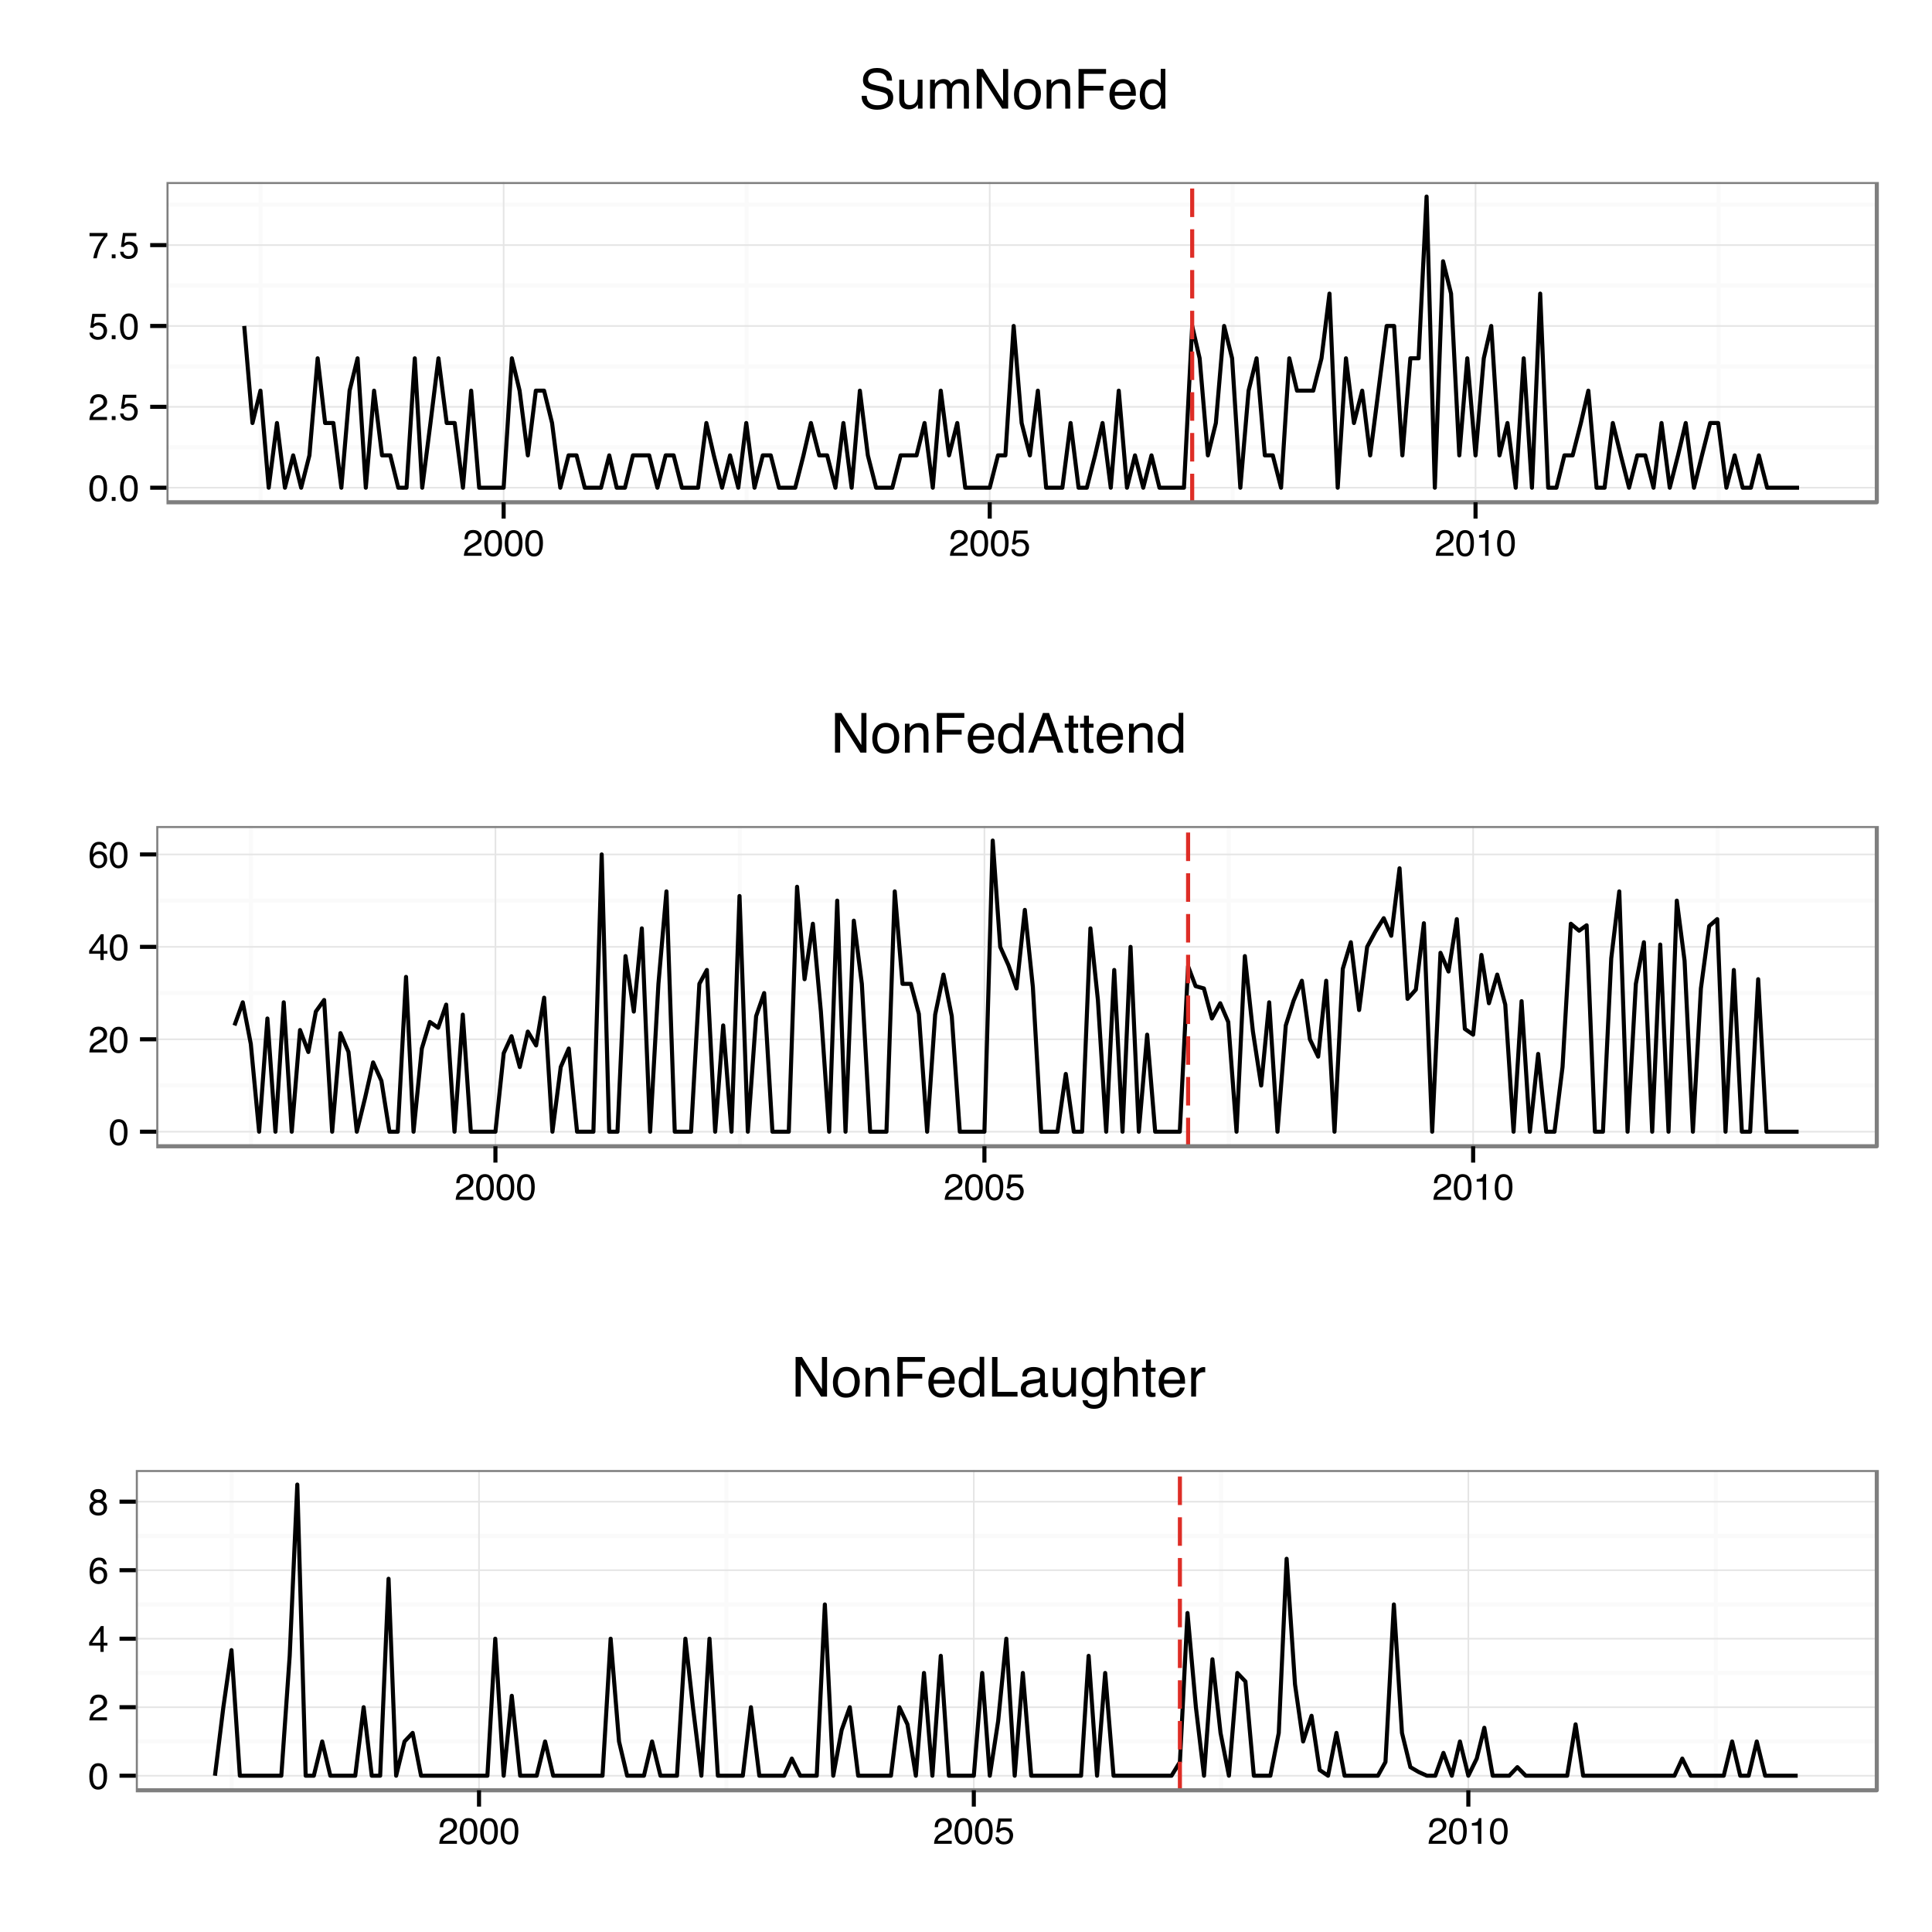 <?xml version="1.0" encoding="UTF-8"?>
<svg xmlns="http://www.w3.org/2000/svg" xmlns:xlink="http://www.w3.org/1999/xlink" width="504pt" height="504pt" viewBox="0 0 504 504" version="1.1">
<defs>
<g>
<symbol overflow="visible" id="glyph0-0">
<path style="stroke:none;" d="M 0.312 0 L 0.312 -6.875 L 5.766 -6.875 L 5.766 0 Z M 4.906 -0.859 L 4.906 -6.016 L 1.172 -6.016 L 1.172 -0.859 Z "/>
</symbol>
<symbol overflow="visible" id="glyph0-1">
<path style="stroke:none;" d="M 2.594 -6.703 C 3.457 -6.703 4.086 -6.348 4.484 -5.641 C 4.773 -5.086 4.922 -4.328 4.922 -3.359 C 4.922 -2.453 4.785 -1.695 4.516 -1.094 C 4.129 -0.238 3.488 0.188 2.594 0.188 C 1.781 0.188 1.18 -0.16 0.797 -0.859 C 0.461 -1.453 0.297 -2.238 0.297 -3.219 C 0.297 -3.977 0.395 -4.633 0.594 -5.188 C 0.957 -6.195 1.625 -6.703 2.594 -6.703 Z M 2.578 -0.578 C 3.016 -0.578 3.363 -0.77 3.625 -1.156 C 3.883 -1.551 4.016 -2.273 4.016 -3.328 C 4.016 -4.086 3.922 -4.711 3.734 -5.203 C 3.547 -5.703 3.18 -5.953 2.641 -5.953 C 2.148 -5.953 1.789 -5.719 1.562 -5.25 C 1.332 -4.781 1.219 -4.094 1.219 -3.188 C 1.219 -2.5 1.289 -1.945 1.438 -1.531 C 1.656 -0.895 2.035 -0.578 2.578 -0.578 Z "/>
</symbol>
<symbol overflow="visible" id="glyph0-2">
<path style="stroke:none;" d="M 0.812 -1.016 L 1.797 -1.016 L 1.797 0 L 0.812 0 Z "/>
</symbol>
<symbol overflow="visible" id="glyph0-3">
<path style="stroke:none;" d="M 0.297 0 C 0.328 -0.57 0.445 -1.07 0.656 -1.5 C 0.863 -1.938 1.27 -2.328 1.875 -2.672 L 2.766 -3.188 C 3.172 -3.426 3.457 -3.629 3.625 -3.797 C 3.875 -4.055 4 -4.352 4 -4.688 C 4 -5.07 3.879 -5.379 3.641 -5.609 C 3.41 -5.836 3.102 -5.953 2.719 -5.953 C 2.133 -5.953 1.734 -5.734 1.516 -5.297 C 1.398 -5.066 1.336 -4.742 1.328 -4.328 L 0.469 -4.328 C 0.477 -4.91 0.582 -5.383 0.781 -5.75 C 1.145 -6.406 1.789 -6.734 2.719 -6.734 C 3.488 -6.734 4.051 -6.523 4.406 -6.109 C 4.758 -5.691 4.938 -5.227 4.938 -4.719 C 4.938 -4.188 4.75 -3.727 4.375 -3.344 C 4.156 -3.125 3.758 -2.852 3.188 -2.531 L 2.547 -2.188 C 2.242 -2.02 2.004 -1.859 1.828 -1.703 C 1.516 -1.43 1.316 -1.129 1.234 -0.797 L 4.906 -0.797 L 4.906 0 Z "/>
</symbol>
<symbol overflow="visible" id="glyph0-4">
<path style="stroke:none;" d="M 1.188 -1.703 C 1.238 -1.223 1.461 -0.895 1.859 -0.719 C 2.055 -0.625 2.285 -0.578 2.547 -0.578 C 3.047 -0.578 3.414 -0.734 3.656 -1.047 C 3.895 -1.367 4.016 -1.723 4.016 -2.109 C 4.016 -2.578 3.867 -2.938 3.578 -3.188 C 3.297 -3.445 2.957 -3.578 2.562 -3.578 C 2.27 -3.578 2.02 -3.52 1.812 -3.406 C 1.602 -3.289 1.426 -3.133 1.281 -2.938 L 0.547 -2.984 L 1.062 -6.594 L 4.547 -6.594 L 4.547 -5.781 L 1.703 -5.781 L 1.406 -3.922 C 1.562 -4.035 1.711 -4.125 1.859 -4.188 C 2.109 -4.289 2.395 -4.344 2.719 -4.344 C 3.332 -4.344 3.852 -4.141 4.281 -3.734 C 4.707 -3.336 4.922 -2.836 4.922 -2.234 C 4.922 -1.598 4.723 -1.035 4.328 -0.547 C 3.941 -0.066 3.32 0.172 2.469 0.172 C 1.914 0.172 1.43 0.02 1.016 -0.281 C 0.598 -0.594 0.363 -1.066 0.312 -1.703 Z "/>
</symbol>
<symbol overflow="visible" id="glyph0-5">
<path style="stroke:none;" d="M 5.016 -6.594 L 5.016 -5.859 C 4.797 -5.648 4.508 -5.285 4.156 -4.766 C 3.801 -4.242 3.484 -3.688 3.203 -3.094 C 2.93 -2.508 2.727 -1.977 2.594 -1.5 C 2.5 -1.188 2.379 -0.688 2.234 0 L 1.312 0 C 1.52 -1.281 1.988 -2.555 2.719 -3.828 C 3.145 -4.566 3.594 -5.207 4.062 -5.75 L 0.344 -5.75 L 0.344 -6.594 Z "/>
</symbol>
<symbol overflow="visible" id="glyph0-6">
<path style="stroke:none;" d="M 0.922 -4.75 L 0.922 -5.391 C 1.523 -5.453 1.945 -5.551 2.188 -5.688 C 2.426 -5.832 2.609 -6.164 2.734 -6.688 L 3.391 -6.688 L 3.391 0 L 2.5 0 L 2.5 -4.75 Z "/>
</symbol>
<symbol overflow="visible" id="glyph0-7">
<path style="stroke:none;" d="M 3.172 -2.375 L 3.172 -5.422 L 1.016 -2.375 Z M 3.188 0 L 3.188 -1.641 L 0.25 -1.641 L 0.25 -2.469 L 3.312 -6.734 L 4.031 -6.734 L 4.031 -2.375 L 5.016 -2.375 L 5.016 -1.641 L 4.031 -1.641 L 4.031 0 Z "/>
</symbol>
<symbol overflow="visible" id="glyph0-8">
<path style="stroke:none;" d="M 2.812 -6.734 C 3.562 -6.734 4.082 -6.535 4.375 -6.141 C 4.664 -5.754 4.812 -5.359 4.812 -4.953 L 3.984 -4.953 C 3.93 -5.211 3.852 -5.422 3.75 -5.578 C 3.539 -5.859 3.227 -6 2.812 -6 C 2.344 -6 1.969 -5.781 1.688 -5.344 C 1.414 -4.906 1.266 -4.281 1.234 -3.469 C 1.422 -3.75 1.664 -3.961 1.969 -4.109 C 2.227 -4.234 2.523 -4.297 2.859 -4.297 C 3.422 -4.297 3.91 -4.113 4.328 -3.75 C 4.742 -3.395 4.953 -2.863 4.953 -2.156 C 4.953 -1.539 4.754 -1 4.359 -0.531 C 3.961 -0.062 3.398 0.172 2.672 0.172 C 2.047 0.172 1.504 -0.062 1.047 -0.531 C 0.586 -1.008 0.359 -1.816 0.359 -2.953 C 0.359 -3.785 0.461 -4.488 0.672 -5.062 C 1.055 -6.176 1.77 -6.734 2.812 -6.734 Z M 2.75 -0.578 C 3.188 -0.578 3.516 -0.723 3.734 -1.016 C 3.961 -1.316 4.078 -1.672 4.078 -2.078 C 4.078 -2.422 3.977 -2.75 3.781 -3.062 C 3.582 -3.375 3.223 -3.531 2.703 -3.531 C 2.336 -3.531 2.02 -3.41 1.75 -3.172 C 1.477 -2.93 1.344 -2.566 1.344 -2.078 C 1.344 -1.648 1.461 -1.289 1.703 -1 C 1.953 -0.719 2.301 -0.578 2.75 -0.578 Z "/>
</symbol>
<symbol overflow="visible" id="glyph0-9">
<path style="stroke:none;" d="M 2.609 -3.891 C 2.984 -3.891 3.273 -3.992 3.484 -4.203 C 3.691 -4.41 3.797 -4.66 3.797 -4.953 C 3.797 -5.203 3.691 -5.43 3.484 -5.641 C 3.285 -5.848 2.984 -5.953 2.578 -5.953 C 2.172 -5.953 1.875 -5.848 1.688 -5.641 C 1.508 -5.43 1.422 -5.188 1.422 -4.906 C 1.422 -4.594 1.535 -4.344 1.766 -4.156 C 2.004 -3.977 2.285 -3.891 2.609 -3.891 Z M 2.656 -0.578 C 3.051 -0.578 3.375 -0.68 3.625 -0.891 C 3.883 -1.098 4.016 -1.414 4.016 -1.844 C 4.016 -2.27 3.879 -2.594 3.609 -2.812 C 3.348 -3.039 3.008 -3.156 2.594 -3.156 C 2.195 -3.156 1.867 -3.039 1.609 -2.812 C 1.359 -2.582 1.234 -2.266 1.234 -1.859 C 1.234 -1.516 1.348 -1.211 1.578 -0.953 C 1.816 -0.703 2.176 -0.578 2.656 -0.578 Z M 1.469 -3.578 C 1.227 -3.672 1.039 -3.785 0.906 -3.922 C 0.664 -4.172 0.547 -4.5 0.547 -4.906 C 0.547 -5.406 0.723 -5.832 1.078 -6.188 C 1.441 -6.551 1.957 -6.734 2.625 -6.734 C 3.27 -6.734 3.773 -6.562 4.141 -6.219 C 4.504 -5.875 4.688 -5.477 4.688 -5.031 C 4.688 -4.613 4.582 -4.273 4.375 -4.016 C 4.25 -3.867 4.062 -3.723 3.812 -3.578 C 4.094 -3.453 4.312 -3.305 4.469 -3.141 C 4.77 -2.828 4.922 -2.422 4.922 -1.922 C 4.922 -1.336 4.723 -0.836 4.328 -0.422 C 3.93 -0.016 3.367 0.188 2.641 0.188 C 1.984 0.188 1.43 0.008 0.984 -0.344 C 0.535 -0.695 0.312 -1.211 0.312 -1.891 C 0.312 -2.285 0.406 -2.625 0.594 -2.906 C 0.789 -3.195 1.082 -3.422 1.469 -3.578 Z "/>
</symbol>
<symbol overflow="visible" id="glyph1-0">
<path style="stroke:none;" d="M 0.469 0 L 0.469 -10.328 L 8.672 -10.328 L 8.672 0 Z M 7.375 -1.297 L 7.375 -9.047 L 1.766 -9.047 L 1.766 -1.297 Z "/>
</symbol>
<symbol overflow="visible" id="glyph1-1">
<path style="stroke:none;" d="M 2.016 -3.328 C 2.047 -2.742 2.18 -2.27 2.422 -1.906 C 2.891 -1.219 3.707 -0.875 4.875 -0.875 C 5.406 -0.875 5.883 -0.953 6.312 -1.109 C 7.145 -1.398 7.562 -1.922 7.562 -2.672 C 7.562 -3.234 7.391 -3.633 7.047 -3.875 C 6.68 -4.102 6.117 -4.305 5.359 -4.484 L 3.969 -4.797 C 3.051 -5.004 2.406 -5.234 2.031 -5.484 C 1.375 -5.91 1.047 -6.555 1.047 -7.422 C 1.047 -8.348 1.363 -9.109 2 -9.703 C 2.645 -10.297 3.555 -10.594 4.734 -10.594 C 5.816 -10.594 6.734 -10.332 7.484 -9.812 C 8.242 -9.289 8.625 -8.453 8.625 -7.297 L 7.312 -7.297 C 7.238 -7.848 7.086 -8.273 6.859 -8.578 C 6.43 -9.117 5.707 -9.391 4.688 -9.391 C 3.863 -9.391 3.27 -9.211 2.906 -8.859 C 2.551 -8.516 2.375 -8.113 2.375 -7.656 C 2.375 -7.145 2.582 -6.773 3 -6.547 C 3.281 -6.391 3.906 -6.203 4.875 -5.984 L 6.328 -5.656 C 7.023 -5.488 7.566 -5.27 7.953 -5 C 8.609 -4.508 8.938 -3.805 8.938 -2.891 C 8.938 -1.742 8.52 -0.926 7.688 -0.438 C 6.852 0.051 5.883 0.297 4.781 0.297 C 3.5 0.297 2.492 -0.031 1.766 -0.688 C 1.035 -1.332 0.68 -2.211 0.703 -3.328 Z M 4.844 -10.609 Z "/>
</symbol>
<symbol overflow="visible" id="glyph1-2">
<path style="stroke:none;" d="M 2.188 -7.531 L 2.188 -2.531 C 2.188 -2.145 2.25 -1.832 2.375 -1.594 C 2.602 -1.145 3.023 -0.922 3.641 -0.922 C 4.516 -0.922 5.113 -1.312 5.438 -2.094 C 5.613 -2.52 5.703 -3.098 5.703 -3.828 L 5.703 -7.531 L 6.969 -7.531 L 6.969 0 L 5.766 0 L 5.781 -1.109 C 5.613 -0.828 5.41 -0.586 5.172 -0.391 C 4.691 0.004 4.102 0.203 3.406 0.203 C 2.332 0.203 1.602 -0.156 1.219 -0.875 C 1.008 -1.258 0.906 -1.77 0.906 -2.406 L 0.906 -7.531 Z M 3.938 -7.719 Z "/>
</symbol>
<symbol overflow="visible" id="glyph1-3">
<path style="stroke:none;" d="M 0.922 -7.531 L 2.188 -7.531 L 2.188 -6.469 C 2.477 -6.832 2.75 -7.102 3 -7.281 C 3.414 -7.562 3.891 -7.703 4.422 -7.703 C 5.016 -7.703 5.492 -7.555 5.859 -7.266 C 6.066 -7.086 6.254 -6.836 6.422 -6.516 C 6.703 -6.922 7.031 -7.219 7.406 -7.406 C 7.789 -7.602 8.223 -7.703 8.703 -7.703 C 9.711 -7.703 10.398 -7.336 10.766 -6.609 C 10.961 -6.211 11.062 -5.68 11.062 -5.016 L 11.062 0 L 9.75 0 L 9.75 -5.234 C 9.75 -5.734 9.625 -6.078 9.375 -6.266 C 9.125 -6.453 8.816 -6.547 8.453 -6.547 C 7.953 -6.547 7.523 -6.379 7.172 -6.047 C 6.816 -5.711 6.641 -5.156 6.641 -4.375 L 6.641 0 L 5.344 0 L 5.344 -4.922 C 5.344 -5.43 5.281 -5.801 5.156 -6.031 C 4.969 -6.383 4.613 -6.562 4.094 -6.562 C 3.613 -6.562 3.176 -6.375 2.781 -6 C 2.383 -5.633 2.188 -4.969 2.188 -4 L 2.188 0 L 0.922 0 Z "/>
</symbol>
<symbol overflow="visible" id="glyph1-4">
<path style="stroke:none;" d="M 1.094 -10.328 L 2.75 -10.328 L 7.969 -1.969 L 7.969 -10.328 L 9.297 -10.328 L 9.297 0 L 7.734 0 L 2.438 -8.359 L 2.438 0 L 1.094 0 Z M 5.109 -10.328 Z "/>
</symbol>
<symbol overflow="visible" id="glyph1-5">
<path style="stroke:none;" d="M 3.922 -0.812 C 4.754 -0.812 5.328 -1.129 5.641 -1.766 C 5.953 -2.398 6.109 -3.109 6.109 -3.891 C 6.109 -4.586 6 -5.16 5.781 -5.609 C 5.414 -6.297 4.801 -6.641 3.938 -6.641 C 3.156 -6.641 2.586 -6.344 2.234 -5.75 C 1.891 -5.164 1.719 -4.457 1.719 -3.625 C 1.719 -2.82 1.891 -2.148 2.234 -1.609 C 2.586 -1.078 3.148 -0.812 3.922 -0.812 Z M 3.969 -7.75 C 4.938 -7.75 5.754 -7.426 6.422 -6.781 C 7.098 -6.133 7.438 -5.18 7.438 -3.922 C 7.438 -2.711 7.141 -1.707 6.547 -0.906 C 5.953 -0.113 5.035 0.281 3.797 0.281 C 2.766 0.281 1.941 -0.066 1.328 -0.766 C 0.723 -1.473 0.422 -2.422 0.422 -3.609 C 0.422 -4.867 0.738 -5.875 1.375 -6.625 C 2.02 -7.375 2.883 -7.75 3.969 -7.75 Z M 3.922 -7.719 Z "/>
</symbol>
<symbol overflow="visible" id="glyph1-6">
<path style="stroke:none;" d="M 0.922 -7.531 L 2.125 -7.531 L 2.125 -6.469 C 2.488 -6.906 2.867 -7.219 3.266 -7.406 C 3.66 -7.602 4.102 -7.703 4.594 -7.703 C 5.664 -7.703 6.391 -7.328 6.766 -6.578 C 6.961 -6.172 7.062 -5.586 7.062 -4.828 L 7.062 0 L 5.781 0 L 5.781 -4.75 C 5.781 -5.207 5.711 -5.578 5.578 -5.859 C 5.348 -6.328 4.941 -6.562 4.359 -6.562 C 4.055 -6.562 3.805 -6.531 3.609 -6.469 C 3.266 -6.363 2.961 -6.16 2.703 -5.859 C 2.492 -5.609 2.352 -5.348 2.281 -5.078 C 2.219 -4.816 2.188 -4.441 2.188 -3.953 L 2.188 0 L 0.922 0 Z M 3.906 -7.719 Z "/>
</symbol>
<symbol overflow="visible" id="glyph1-7">
<path style="stroke:none;" d="M 1.234 -10.328 L 8.406 -10.328 L 8.406 -9.062 L 2.625 -9.062 L 2.625 -5.938 L 7.703 -5.938 L 7.703 -4.703 L 2.625 -4.703 L 2.625 0 L 1.234 0 Z "/>
</symbol>
<symbol overflow="visible" id="glyph1-8">
<path style="stroke:none;" d="M 4.062 -7.703 C 4.602 -7.703 5.125 -7.578 5.625 -7.328 C 6.125 -7.078 6.504 -6.754 6.766 -6.359 C 7.016 -5.973 7.188 -5.523 7.281 -5.016 C 7.352 -4.672 7.391 -4.117 7.391 -3.359 L 1.859 -3.359 C 1.891 -2.598 2.07 -1.984 2.406 -1.516 C 2.738 -1.055 3.258 -0.828 3.969 -0.828 C 4.633 -0.828 5.164 -1.047 5.562 -1.484 C 5.781 -1.734 5.938 -2.023 6.031 -2.359 L 7.281 -2.359 C 7.25 -2.086 7.141 -1.781 6.953 -1.438 C 6.766 -1.094 6.555 -0.816 6.328 -0.609 C 5.941 -0.234 5.469 0.02 4.906 0.156 C 4.602 0.227 4.258 0.266 3.875 0.266 C 2.938 0.266 2.141 -0.07 1.484 -0.75 C 0.828 -1.438 0.5 -2.395 0.5 -3.625 C 0.5 -4.832 0.828 -5.812 1.484 -6.562 C 2.141 -7.32 3 -7.703 4.062 -7.703 Z M 6.078 -4.375 C 6.023 -4.914 5.906 -5.352 5.719 -5.688 C 5.375 -6.289 4.797 -6.594 3.984 -6.594 C 3.398 -6.594 2.91 -6.383 2.516 -5.969 C 2.129 -5.551 1.926 -5.02 1.906 -4.375 Z M 3.953 -7.719 Z "/>
</symbol>
<symbol overflow="visible" id="glyph1-9">
<path style="stroke:none;" d="M 1.734 -3.672 C 1.734 -2.867 1.898 -2.195 2.234 -1.656 C 2.578 -1.113 3.129 -0.844 3.891 -0.844 C 4.473 -0.844 4.953 -1.094 5.328 -1.594 C 5.711 -2.094 5.906 -2.816 5.906 -3.766 C 5.906 -4.711 5.707 -5.414 5.312 -5.875 C 4.926 -6.332 4.445 -6.562 3.875 -6.562 C 3.238 -6.562 2.723 -6.316 2.328 -5.828 C 1.93 -5.336 1.734 -4.617 1.734 -3.672 Z M 3.641 -7.672 C 4.211 -7.672 4.691 -7.547 5.078 -7.297 C 5.305 -7.16 5.566 -6.914 5.859 -6.562 L 5.859 -10.375 L 7.062 -10.375 L 7.062 0 L 5.938 0 L 5.938 -1.047 C 5.633 -0.586 5.281 -0.254 4.875 -0.047 C 4.477 0.16 4.02 0.266 3.5 0.266 C 2.656 0.266 1.926 -0.082 1.312 -0.781 C 0.695 -1.488 0.391 -2.43 0.391 -3.609 C 0.391 -4.703 0.672 -5.648 1.234 -6.453 C 1.797 -7.266 2.598 -7.672 3.641 -7.672 Z "/>
</symbol>
<symbol overflow="visible" id="glyph1-10">
<path style="stroke:none;" d=""/>
</symbol>
<symbol overflow="visible" id="glyph1-11">
<path style="stroke:none;" d="M 6.406 -4.234 L 4.828 -8.797 L 3.172 -4.234 Z M 4.094 -10.328 L 5.688 -10.328 L 9.438 0 L 7.906 0 L 6.844 -3.094 L 2.766 -3.094 L 1.641 0 L 0.219 0 Z M 4.828 -10.328 Z "/>
</symbol>
<symbol overflow="visible" id="glyph1-12">
<path style="stroke:none;" d="M 1.188 -9.641 L 2.469 -9.641 L 2.469 -7.531 L 3.672 -7.531 L 3.672 -6.5 L 2.469 -6.5 L 2.469 -1.578 C 2.469 -1.316 2.555 -1.145 2.734 -1.062 C 2.828 -1.008 2.988 -0.984 3.219 -0.984 C 3.281 -0.984 3.348 -0.984 3.422 -0.984 C 3.492 -0.984 3.578 -0.988 3.672 -1 L 3.672 0 C 3.523 0.039 3.367 0.07 3.203 0.094 C 3.047 0.113 2.879 0.125 2.703 0.125 C 2.109 0.125 1.707 -0.023 1.5 -0.328 C 1.289 -0.629 1.188 -1.023 1.188 -1.516 L 1.188 -6.5 L 0.156 -6.5 L 0.156 -7.531 L 1.188 -7.531 Z "/>
</symbol>
<symbol overflow="visible" id="glyph1-13">
<path style="stroke:none;" d="M 1.094 -10.328 L 2.5 -10.328 L 2.5 -1.234 L 7.734 -1.234 L 7.734 0 L 1.094 0 Z "/>
</symbol>
<symbol overflow="visible" id="glyph1-14">
<path style="stroke:none;" d="M 1.906 -2 C 1.906 -1.633 2.035 -1.348 2.297 -1.141 C 2.566 -0.93 2.883 -0.828 3.25 -0.828 C 3.695 -0.828 4.129 -0.926 4.547 -1.125 C 5.242 -1.469 5.594 -2.031 5.594 -2.812 L 5.594 -3.828 C 5.438 -3.734 5.238 -3.648 5 -3.578 C 4.758 -3.516 4.52 -3.473 4.281 -3.453 L 3.516 -3.344 C 3.055 -3.281 2.711 -3.188 2.484 -3.062 C 2.098 -2.844 1.906 -2.488 1.906 -2 Z M 4.969 -4.562 C 5.258 -4.602 5.453 -4.727 5.547 -4.938 C 5.609 -5.039 5.641 -5.203 5.641 -5.422 C 5.641 -5.848 5.484 -6.156 5.172 -6.344 C 4.867 -6.539 4.43 -6.641 3.859 -6.641 C 3.191 -6.641 2.723 -6.461 2.453 -6.109 C 2.297 -5.91 2.191 -5.617 2.141 -5.234 L 0.969 -5.234 C 0.988 -6.16 1.285 -6.805 1.859 -7.172 C 2.441 -7.535 3.117 -7.719 3.891 -7.719 C 4.773 -7.719 5.492 -7.547 6.047 -7.203 C 6.586 -6.867 6.859 -6.348 6.859 -5.641 L 6.859 -1.297 C 6.859 -1.16 6.883 -1.051 6.938 -0.969 C 7 -0.895 7.113 -0.859 7.281 -0.859 C 7.344 -0.859 7.406 -0.859 7.469 -0.859 C 7.539 -0.867 7.617 -0.883 7.703 -0.906 L 7.703 0.031 C 7.504 0.094 7.352 0.129 7.25 0.141 C 7.145 0.148 7.004 0.156 6.828 0.156 C 6.391 0.156 6.07 0.004 5.875 -0.297 C 5.77 -0.461 5.695 -0.695 5.656 -1 C 5.406 -0.664 5.035 -0.375 4.547 -0.125 C 4.066 0.125 3.535 0.25 2.953 0.25 C 2.254 0.25 1.68 0.039 1.234 -0.375 C 0.797 -0.801 0.578 -1.336 0.578 -1.984 C 0.578 -2.68 0.797 -3.219 1.234 -3.594 C 1.672 -3.977 2.242 -4.219 2.953 -4.312 Z M 3.922 -7.719 Z "/>
</symbol>
<symbol overflow="visible" id="glyph1-15">
<path style="stroke:none;" d="M 3.594 -7.672 C 4.176 -7.672 4.691 -7.523 5.141 -7.234 C 5.379 -7.066 5.617 -6.828 5.859 -6.516 L 5.859 -7.469 L 7.031 -7.469 L 7.031 -0.609 C 7.031 0.348 6.891 1.102 6.609 1.656 C 6.086 2.676 5.098 3.188 3.641 3.188 C 2.828 3.188 2.145 3.004 1.594 2.641 C 1.039 2.273 0.727 1.707 0.656 0.938 L 1.953 0.938 C 2.016 1.27 2.133 1.531 2.312 1.719 C 2.602 2 3.055 2.141 3.672 2.141 C 4.641 2.141 5.273 1.797 5.578 1.109 C 5.754 0.703 5.832 -0.016 5.812 -1.047 C 5.562 -0.66 5.258 -0.375 4.906 -0.188 C 4.551 0 4.078 0.094 3.484 0.094 C 2.672 0.094 1.957 -0.191 1.344 -0.766 C 0.727 -1.348 0.422 -2.312 0.422 -3.656 C 0.422 -4.914 0.727 -5.898 1.344 -6.609 C 1.969 -7.316 2.719 -7.672 3.594 -7.672 Z M 5.859 -3.797 C 5.859 -4.734 5.664 -5.426 5.281 -5.875 C 4.906 -6.32 4.414 -6.547 3.812 -6.547 C 2.926 -6.547 2.316 -6.129 1.984 -5.297 C 1.816 -4.848 1.734 -4.266 1.734 -3.547 C 1.734 -2.691 1.906 -2.039 2.25 -1.594 C 2.594 -1.156 3.055 -0.938 3.641 -0.938 C 4.547 -0.938 5.188 -1.348 5.562 -2.172 C 5.758 -2.641 5.859 -3.18 5.859 -3.797 Z M 3.734 -7.719 Z "/>
</symbol>
<symbol overflow="visible" id="glyph1-16">
<path style="stroke:none;" d="M 0.922 -10.375 L 2.188 -10.375 L 2.188 -6.516 C 2.488 -6.891 2.758 -7.156 3 -7.312 C 3.406 -7.582 3.914 -7.719 4.531 -7.719 C 5.625 -7.719 6.363 -7.332 6.75 -6.562 C 6.957 -6.145 7.062 -5.566 7.062 -4.828 L 7.062 0 L 5.766 0 L 5.766 -4.75 C 5.766 -5.301 5.695 -5.707 5.562 -5.969 C 5.332 -6.375 4.898 -6.578 4.266 -6.578 C 3.734 -6.578 3.254 -6.395 2.828 -6.031 C 2.398 -5.676 2.188 -5 2.188 -4 L 2.188 0 L 0.922 0 Z "/>
</symbol>
<symbol overflow="visible" id="glyph1-17">
<path style="stroke:none;" d="M 0.969 -7.531 L 2.172 -7.531 L 2.172 -6.234 C 2.266 -6.484 2.504 -6.789 2.891 -7.156 C 3.273 -7.52 3.719 -7.703 4.219 -7.703 C 4.238 -7.703 4.273 -7.695 4.328 -7.688 C 4.391 -7.688 4.488 -7.68 4.625 -7.672 L 4.625 -6.328 C 4.551 -6.348 4.484 -6.359 4.422 -6.359 C 4.359 -6.359 4.289 -6.359 4.219 -6.359 C 3.57 -6.359 3.078 -6.156 2.734 -5.75 C 2.398 -5.344 2.234 -4.867 2.234 -4.328 L 2.234 0 L 0.969 0 Z "/>
</symbol>
</g>
<clipPath id="clip1">
  <path d="M 43.434 47.48 L 490 47.48 L 490 132 L 43.434 132 Z "/>
</clipPath>
<clipPath id="clip2">
  <path d="M 43.434 116 L 490.602 116 L 490.602 118 L 43.434 118 Z "/>
</clipPath>
<clipPath id="clip3">
  <path d="M 43.434 95 L 490.602 95 L 490.602 97 L 43.434 97 Z "/>
</clipPath>
<clipPath id="clip4">
  <path d="M 43.434 73 L 490.602 73 L 490.602 76 L 43.434 76 Z "/>
</clipPath>
<clipPath id="clip5">
  <path d="M 43.434 52 L 490.602 52 L 490.602 54 L 43.434 54 Z "/>
</clipPath>
<clipPath id="clip6">
  <path d="M 67 47.48 L 69 47.48 L 69 132 L 67 132 Z "/>
</clipPath>
<clipPath id="clip7">
  <path d="M 194 47.48 L 196 47.48 L 196 132 L 194 132 Z "/>
</clipPath>
<clipPath id="clip8">
  <path d="M 321 47.48 L 323 47.48 L 323 132 L 321 132 Z "/>
</clipPath>
<clipPath id="clip9">
  <path d="M 447 47.48 L 449 47.48 L 449 132 L 447 132 Z "/>
</clipPath>
<clipPath id="clip10">
  <path d="M 43.434 127 L 490 127 L 490 128 L 43.434 128 Z "/>
</clipPath>
<clipPath id="clip11">
  <path d="M 43.434 105 L 490 105 L 490 107 L 43.434 107 Z "/>
</clipPath>
<clipPath id="clip12">
  <path d="M 43.434 84 L 490 84 L 490 86 L 43.434 86 Z "/>
</clipPath>
<clipPath id="clip13">
  <path d="M 43.434 63 L 490 63 L 490 65 L 43.434 65 Z "/>
</clipPath>
<clipPath id="clip14">
  <path d="M 131 47.48 L 132 47.48 L 132 132 L 131 132 Z "/>
</clipPath>
<clipPath id="clip15">
  <path d="M 257 47.48 L 259 47.48 L 259 132 L 257 132 Z "/>
</clipPath>
<clipPath id="clip16">
  <path d="M 384 47.48 L 386 47.48 L 386 132 L 384 132 Z "/>
</clipPath>
<clipPath id="clip17">
  <path d="M 310 47.48 L 312 47.48 L 312 132 L 310 132 Z "/>
</clipPath>
<clipPath id="clip18">
  <path d="M 43.434 47.48 L 490.602 47.48 L 490.602 132 L 43.434 132 Z "/>
</clipPath>
<clipPath id="clip19">
  <path d="M 0 168 L 504 168 L 504 337 L 0 337 Z "/>
</clipPath>
<clipPath id="clip20">
  <path d="M 40.766 215.48 L 490 215.48 L 490 300 L 40.766 300 Z "/>
</clipPath>
<clipPath id="clip21">
  <path d="M 40.766 282 L 490.598 282 L 490.598 284 L 40.766 284 Z "/>
</clipPath>
<clipPath id="clip22">
  <path d="M 40.766 258 L 490.598 258 L 490.598 260 L 40.766 260 Z "/>
</clipPath>
<clipPath id="clip23">
  <path d="M 40.766 234 L 490.598 234 L 490.598 236 L 40.766 236 Z "/>
</clipPath>
<clipPath id="clip24">
  <path d="M 64 215.48 L 66 215.48 L 66 300 L 64 300 Z "/>
</clipPath>
<clipPath id="clip25">
  <path d="M 192 215.48 L 194 215.48 L 194 300 L 192 300 Z "/>
</clipPath>
<clipPath id="clip26">
  <path d="M 320 215.48 L 322 215.48 L 322 300 L 320 300 Z "/>
</clipPath>
<clipPath id="clip27">
  <path d="M 447 215.48 L 449 215.48 L 449 300 L 447 300 Z "/>
</clipPath>
<clipPath id="clip28">
  <path d="M 40.766 295 L 490 295 L 490 296 L 40.766 296 Z "/>
</clipPath>
<clipPath id="clip29">
  <path d="M 40.766 270 L 490 270 L 490 272 L 40.766 272 Z "/>
</clipPath>
<clipPath id="clip30">
  <path d="M 40.766 246 L 490 246 L 490 248 L 40.766 248 Z "/>
</clipPath>
<clipPath id="clip31">
  <path d="M 40.766 222 L 490 222 L 490 224 L 40.766 224 Z "/>
</clipPath>
<clipPath id="clip32">
  <path d="M 129 215.48 L 130 215.48 L 130 300 L 129 300 Z "/>
</clipPath>
<clipPath id="clip33">
  <path d="M 256 215.48 L 258 215.48 L 258 300 L 256 300 Z "/>
</clipPath>
<clipPath id="clip34">
  <path d="M 384 215.48 L 385 215.48 L 385 300 L 384 300 Z "/>
</clipPath>
<clipPath id="clip35">
  <path d="M 309 215.48 L 311 215.48 L 311 300 L 309 300 Z "/>
</clipPath>
<clipPath id="clip36">
  <path d="M 40.766 215.48 L 490.598 215.48 L 490.598 300 L 40.766 300 Z "/>
</clipPath>
<clipPath id="clip37">
  <path d="M 0 336 L 504 336 L 504 504 L 0 504 Z "/>
</clipPath>
<clipPath id="clip38">
  <path d="M 35.43 383.48 L 490 383.48 L 490 468 L 35.43 468 Z "/>
</clipPath>
<clipPath id="clip39">
  <path d="M 35.43 453 L 490.598 453 L 490.598 455 L 35.43 455 Z "/>
</clipPath>
<clipPath id="clip40">
  <path d="M 35.43 435 L 490.598 435 L 490.598 437 L 35.43 437 Z "/>
</clipPath>
<clipPath id="clip41">
  <path d="M 35.43 418 L 490.598 418 L 490.598 420 L 35.43 420 Z "/>
</clipPath>
<clipPath id="clip42">
  <path d="M 35.43 400 L 490.598 400 L 490.598 402 L 35.43 402 Z "/>
</clipPath>
<clipPath id="clip43">
  <path d="M 59 383.48 L 61 383.48 L 61 468 L 59 468 Z "/>
</clipPath>
<clipPath id="clip44">
  <path d="M 188 383.48 L 191 383.48 L 191 468 L 188 468 Z "/>
</clipPath>
<clipPath id="clip45">
  <path d="M 318 383.48 L 320 383.48 L 320 468 L 318 468 Z "/>
</clipPath>
<clipPath id="clip46">
  <path d="M 447 383.48 L 449 383.48 L 449 468 L 447 468 Z "/>
</clipPath>
<clipPath id="clip47">
  <path d="M 35.43 463 L 490 463 L 490 464 L 35.43 464 Z "/>
</clipPath>
<clipPath id="clip48">
  <path d="M 35.43 445 L 490 445 L 490 446 L 35.43 446 Z "/>
</clipPath>
<clipPath id="clip49">
  <path d="M 35.43 427 L 490 427 L 490 428 L 35.43 428 Z "/>
</clipPath>
<clipPath id="clip50">
  <path d="M 35.43 409 L 490 409 L 490 410 L 35.43 410 Z "/>
</clipPath>
<clipPath id="clip51">
  <path d="M 35.43 391 L 490 391 L 490 392 L 35.43 392 Z "/>
</clipPath>
<clipPath id="clip52">
  <path d="M 124 383.48 L 126 383.48 L 126 468 L 124 468 Z "/>
</clipPath>
<clipPath id="clip53">
  <path d="M 253 383.48 L 255 383.48 L 255 468 L 253 468 Z "/>
</clipPath>
<clipPath id="clip54">
  <path d="M 382 383.48 L 384 383.48 L 384 468 L 382 468 Z "/>
</clipPath>
<clipPath id="clip55">
  <path d="M 307 383.48 L 309 383.48 L 309 468 L 307 468 Z "/>
</clipPath>
<clipPath id="clip56">
  <path d="M 35.43 383.48 L 490.598 383.48 L 490.598 468 L 35.43 468 Z "/>
</clipPath>
</defs>
<g id="surface6">
<rect x="0" y="0" width="504" height="504" style="fill:rgb(100%,100%,100%);fill-opacity:1;stroke:none;"/>
<path style="fill-rule:nonzero;fill:rgb(100%,100%,100%);fill-opacity:1;stroke-width:1.063;stroke-linecap:round;stroke-linejoin:round;stroke:rgb(100%,100%,100%);stroke-opacity:1;stroke-miterlimit:10;" d="M 0 168 L 504 168 L 504 0 L 0 0 Z "/>
<g clip-path="url(#clip1)" clip-rule="nonzero">
<path style=" stroke:none;fill-rule:nonzero;fill:rgb(100%,100%,100%);fill-opacity:1;" d="M 43.434 131.027 L 489.602 131.027 L 489.602 47.477 L 43.434 47.477 Z "/>
</g>
<g clip-path="url(#clip2)" clip-rule="nonzero">
<path style="fill:none;stroke-width:1.063;stroke-linecap:butt;stroke-linejoin:round;stroke:rgb(98.039%,98.039%,98.039%);stroke-opacity:1;stroke-miterlimit:10;" d="M 43.434 116.684 L 489.602 116.684 "/>
</g>
<g clip-path="url(#clip3)" clip-rule="nonzero">
<path style="fill:none;stroke-width:1.063;stroke-linecap:butt;stroke-linejoin:round;stroke:rgb(98.039%,98.039%,98.039%);stroke-opacity:1;stroke-miterlimit:10;" d="M 43.434 95.586 L 489.602 95.586 "/>
</g>
<g clip-path="url(#clip4)" clip-rule="nonzero">
<path style="fill:none;stroke-width:1.063;stroke-linecap:butt;stroke-linejoin:round;stroke:rgb(98.039%,98.039%,98.039%);stroke-opacity:1;stroke-miterlimit:10;" d="M 43.434 74.484 L 489.602 74.484 "/>
</g>
<g clip-path="url(#clip5)" clip-rule="nonzero">
<path style="fill:none;stroke-width:1.063;stroke-linecap:butt;stroke-linejoin:round;stroke:rgb(98.039%,98.039%,98.039%);stroke-opacity:1;stroke-miterlimit:10;" d="M 43.434 53.387 L 489.602 53.387 "/>
</g>
<g clip-path="url(#clip6)" clip-rule="nonzero">
<path style="fill:none;stroke-width:1.063;stroke-linecap:butt;stroke-linejoin:round;stroke:rgb(98.039%,98.039%,98.039%);stroke-opacity:1;stroke-miterlimit:10;" d="M 67.98 131.027 L 67.98 47.48 "/>
</g>
<g clip-path="url(#clip7)" clip-rule="nonzero">
<path style="fill:none;stroke-width:1.063;stroke-linecap:butt;stroke-linejoin:round;stroke:rgb(98.039%,98.039%,98.039%);stroke-opacity:1;stroke-miterlimit:10;" d="M 194.785 131.027 L 194.785 47.48 "/>
</g>
<g clip-path="url(#clip8)" clip-rule="nonzero">
<path style="fill:none;stroke-width:1.063;stroke-linecap:butt;stroke-linejoin:round;stroke:rgb(98.039%,98.039%,98.039%);stroke-opacity:1;stroke-miterlimit:10;" d="M 321.555 131.027 L 321.555 47.48 "/>
</g>
<g clip-path="url(#clip9)" clip-rule="nonzero">
<path style="fill:none;stroke-width:1.063;stroke-linecap:butt;stroke-linejoin:round;stroke:rgb(98.039%,98.039%,98.039%);stroke-opacity:1;stroke-miterlimit:10;" d="M 448.324 131.027 L 448.324 47.48 "/>
</g>
<g clip-path="url(#clip10)" clip-rule="nonzero">
<path style="fill:none;stroke-width:0.425;stroke-linecap:butt;stroke-linejoin:round;stroke:rgb(89.804%,89.804%,89.804%);stroke-opacity:1;stroke-miterlimit:10;" d="M 43.434 127.23 L 489.602 127.23 "/>
</g>
<g clip-path="url(#clip11)" clip-rule="nonzero">
<path style="fill:none;stroke-width:0.425;stroke-linecap:butt;stroke-linejoin:round;stroke:rgb(89.804%,89.804%,89.804%);stroke-opacity:1;stroke-miterlimit:10;" d="M 43.434 106.133 L 489.602 106.133 "/>
</g>
<g clip-path="url(#clip12)" clip-rule="nonzero">
<path style="fill:none;stroke-width:0.425;stroke-linecap:butt;stroke-linejoin:round;stroke:rgb(89.804%,89.804%,89.804%);stroke-opacity:1;stroke-miterlimit:10;" d="M 43.434 85.035 L 489.602 85.035 "/>
</g>
<g clip-path="url(#clip13)" clip-rule="nonzero">
<path style="fill:none;stroke-width:0.425;stroke-linecap:butt;stroke-linejoin:round;stroke:rgb(89.804%,89.804%,89.804%);stroke-opacity:1;stroke-miterlimit:10;" d="M 43.434 63.938 L 489.602 63.938 "/>
</g>
<g clip-path="url(#clip14)" clip-rule="nonzero">
<path style="fill:none;stroke-width:0.425;stroke-linecap:butt;stroke-linejoin:round;stroke:rgb(89.804%,89.804%,89.804%);stroke-opacity:1;stroke-miterlimit:10;" d="M 131.383 131.027 L 131.383 47.48 "/>
</g>
<g clip-path="url(#clip15)" clip-rule="nonzero">
<path style="fill:none;stroke-width:0.425;stroke-linecap:butt;stroke-linejoin:round;stroke:rgb(89.804%,89.804%,89.804%);stroke-opacity:1;stroke-miterlimit:10;" d="M 258.188 131.027 L 258.188 47.48 "/>
</g>
<g clip-path="url(#clip16)" clip-rule="nonzero">
<path style="fill:none;stroke-width:0.425;stroke-linecap:butt;stroke-linejoin:round;stroke:rgb(89.804%,89.804%,89.804%);stroke-opacity:1;stroke-miterlimit:10;" d="M 384.922 131.027 L 384.922 47.48 "/>
</g>
<path style="fill:none;stroke-width:1.063;stroke-linecap:butt;stroke-linejoin:round;stroke:rgb(0%,0%,0%);stroke-opacity:1;stroke-miterlimit:1;" d="M 63.715 85.035 L 65.863 110.352 L 67.945 101.914 L 70.098 127.23 L 72.25 110.352 L 74.332 127.23 L 76.484 118.793 L 78.566 127.23 L 80.719 118.793 L 82.867 93.473 L 84.812 110.352 L 86.965 110.352 L 89.047 127.23 L 91.199 101.914 L 93.281 93.473 L 95.43 127.23 L 97.582 101.914 L 99.664 118.793 L 101.816 118.793 L 103.898 127.23 L 106.051 127.23 L 108.203 93.473 L 110.145 127.23 L 112.297 110.352 L 114.379 93.473 L 116.531 110.352 L 118.613 110.352 L 120.766 127.23 L 122.914 101.914 L 125 127.23 L 131.383 127.23 L 133.535 93.473 L 135.547 101.914 L 137.699 118.793 L 139.781 101.914 L 141.934 101.914 L 144.016 110.352 L 146.168 127.23 L 148.32 118.793 L 150.402 118.793 L 152.551 127.23 L 156.785 127.23 L 158.938 118.793 L 160.883 127.23 L 163.031 127.23 L 165.113 118.793 L 169.348 118.793 L 171.5 127.23 L 173.652 118.793 L 175.734 118.793 L 177.887 127.23 L 182.117 127.23 L 184.27 110.352 L 186.215 118.793 L 188.367 127.23 L 190.449 118.793 L 192.598 127.23 L 194.68 110.352 L 196.832 127.23 L 198.984 118.793 L 201.066 118.793 L 203.219 127.23 L 207.453 127.23 L 209.605 118.793 L 211.547 110.352 L 213.699 118.793 L 215.781 118.793 L 217.934 127.23 L 220.016 110.352 L 222.168 127.23 L 224.316 101.914 L 226.398 118.793 L 228.551 127.23 L 232.785 127.23 L 234.938 118.793 L 239.102 118.793 L 241.184 110.352 L 243.336 127.23 L 245.418 101.914 L 247.57 118.793 L 249.719 110.352 L 251.801 127.23 L 258.188 127.23 L 260.34 118.793 L 262.281 118.793 L 264.434 85.035 L 266.516 110.352 L 268.668 118.793 L 270.75 101.914 L 272.902 127.23 L 277.137 127.23 L 279.285 110.352 L 281.367 127.23 L 283.52 127.23 L 285.672 118.793 L 287.617 110.352 L 289.766 127.23 L 291.848 101.914 L 294 127.23 L 296.082 118.793 L 298.234 127.23 L 300.387 118.793 L 302.469 127.23 L 308.855 127.23 L 311.004 85.035 L 312.949 93.473 L 315.102 118.793 L 317.184 110.352 L 319.336 85.035 L 321.418 93.473 L 323.566 127.23 L 325.719 101.914 L 327.801 93.473 L 329.953 118.793 L 332.035 118.793 L 334.188 127.23 L 336.34 93.473 L 338.352 101.914 L 342.586 101.914 L 344.738 93.473 L 346.82 76.594 L 348.969 127.23 L 351.121 93.473 L 353.203 110.352 L 355.355 101.914 L 357.438 118.793 L 361.742 85.035 L 363.684 85.035 L 365.836 118.793 L 367.918 93.473 L 370.07 93.473 L 372.152 51.277 L 374.305 127.23 L 376.453 68.156 L 378.535 76.594 L 380.688 118.793 L 382.77 93.473 L 384.922 118.793 L 387.074 93.473 L 389.016 85.035 L 391.168 118.793 L 393.25 110.352 L 395.402 127.23 L 397.484 93.473 L 399.637 127.23 L 401.789 76.594 L 403.871 127.23 L 406.023 127.23 L 408.105 118.793 L 410.254 118.793 L 412.406 110.352 L 414.352 101.914 L 416.5 127.23 L 418.586 127.23 L 420.734 110.352 L 422.816 118.793 L 424.969 127.23 L 427.121 118.793 L 429.203 118.793 L 431.355 127.23 L 433.438 110.352 L 435.59 127.23 L 437.738 118.793 L 439.754 110.352 L 441.906 127.23 L 443.988 118.793 L 446.137 110.352 L 448.219 110.352 L 450.371 127.23 L 452.523 118.793 L 454.605 127.23 L 456.758 127.23 L 458.84 118.793 L 460.992 127.23 L 469.32 127.23 "/>
<g clip-path="url(#clip17)" clip-rule="nonzero">
<path style="fill:none;stroke-width:1.063;stroke-linecap:butt;stroke-linejoin:round;stroke:rgb(87.059%,17.647%,14.902%);stroke-opacity:1;stroke-dasharray:7.441,3.189;stroke-miterlimit:10;" d="M 311.004 131.027 L 311.004 47.48 "/>
</g>
<g clip-path="url(#clip18)" clip-rule="nonzero">
<path style="fill:none;stroke-width:1.063;stroke-linecap:round;stroke-linejoin:round;stroke:rgb(49.804%,49.804%,49.804%);stroke-opacity:1;stroke-miterlimit:10;" d="M 43.434 131.027 L 489.602 131.027 L 489.602 47.477 L 43.434 47.477 Z "/>
</g>
<g style="fill:rgb(0%,0%,0%);fill-opacity:1;">
  <use xlink:href="#glyph0-1" x="23.012" y="130.668"/>
  <use xlink:href="#glyph0-2" x="28.347" y="130.668"/>
  <use xlink:href="#glyph0-1" x="31.013" y="130.668"/>
</g>
<g style="fill:rgb(0%,0%,0%);fill-opacity:1;">
  <use xlink:href="#glyph0-3" x="23.012" y="109.57"/>
  <use xlink:href="#glyph0-2" x="28.347" y="109.57"/>
  <use xlink:href="#glyph0-4" x="31.013" y="109.57"/>
</g>
<g style="fill:rgb(0%,0%,0%);fill-opacity:1;">
  <use xlink:href="#glyph0-4" x="23.012" y="88.473"/>
  <use xlink:href="#glyph0-2" x="28.347" y="88.473"/>
  <use xlink:href="#glyph0-1" x="31.013" y="88.473"/>
</g>
<g style="fill:rgb(0%,0%,0%);fill-opacity:1;">
  <use xlink:href="#glyph0-5" x="23.012" y="67.375"/>
  <use xlink:href="#glyph0-2" x="28.347" y="67.375"/>
  <use xlink:href="#glyph0-4" x="31.013" y="67.375"/>
</g>
<path style="fill:none;stroke-width:1.063;stroke-linecap:butt;stroke-linejoin:round;stroke:rgb(0%,0%,0%);stroke-opacity:1;stroke-miterlimit:10;" d="M 39.18 127.23 L 43.434 127.23 "/>
<path style="fill:none;stroke-width:1.063;stroke-linecap:butt;stroke-linejoin:round;stroke:rgb(0%,0%,0%);stroke-opacity:1;stroke-miterlimit:10;" d="M 39.18 106.133 L 43.434 106.133 "/>
<path style="fill:none;stroke-width:1.063;stroke-linecap:butt;stroke-linejoin:round;stroke:rgb(0%,0%,0%);stroke-opacity:1;stroke-miterlimit:10;" d="M 39.18 85.035 L 43.434 85.035 "/>
<path style="fill:none;stroke-width:1.063;stroke-linecap:butt;stroke-linejoin:round;stroke:rgb(0%,0%,0%);stroke-opacity:1;stroke-miterlimit:10;" d="M 39.18 63.938 L 43.434 63.938 "/>
<path style="fill:none;stroke-width:1.063;stroke-linecap:butt;stroke-linejoin:round;stroke:rgb(0%,0%,0%);stroke-opacity:1;stroke-miterlimit:10;" d="M 131.383 135.281 L 131.383 131.027 "/>
<path style="fill:none;stroke-width:1.063;stroke-linecap:butt;stroke-linejoin:round;stroke:rgb(0%,0%,0%);stroke-opacity:1;stroke-miterlimit:10;" d="M 258.188 135.281 L 258.188 131.027 "/>
<path style="fill:none;stroke-width:1.063;stroke-linecap:butt;stroke-linejoin:round;stroke:rgb(0%,0%,0%);stroke-opacity:1;stroke-miterlimit:10;" d="M 384.922 135.281 L 384.922 131.027 "/>
<g style="fill:rgb(0%,0%,0%);fill-opacity:1;">
  <use xlink:href="#glyph0-3" x="120.711" y="144.992"/>
  <use xlink:href="#glyph0-1" x="126.047" y="144.992"/>
  <use xlink:href="#glyph0-1" x="131.382" y="144.992"/>
  <use xlink:href="#glyph0-1" x="136.718" y="144.992"/>
</g>
<g style="fill:rgb(0%,0%,0%);fill-opacity:1;">
  <use xlink:href="#glyph0-3" x="247.516" y="144.992"/>
  <use xlink:href="#glyph0-1" x="252.851" y="144.992"/>
  <use xlink:href="#glyph0-1" x="258.187" y="144.992"/>
  <use xlink:href="#glyph0-4" x="263.522" y="144.992"/>
</g>
<g style="fill:rgb(0%,0%,0%);fill-opacity:1;">
  <use xlink:href="#glyph0-3" x="374.25" y="144.992"/>
  <use xlink:href="#glyph0-1" x="379.586" y="144.992"/>
  <use xlink:href="#glyph0-6" x="384.921" y="144.992"/>
  <use xlink:href="#glyph0-1" x="390.257" y="144.992"/>
</g>
<g style="fill:rgb(0%,0%,0%);fill-opacity:1;">
  <use xlink:href="#glyph1-1" x="224.078" y="28.328"/>
  <use xlink:href="#glyph1-2" x="233.687" y="28.328"/>
  <use xlink:href="#glyph1-3" x="241.699" y="28.328"/>
  <use xlink:href="#glyph1-4" x="253.7" y="28.328"/>
  <use xlink:href="#glyph1-5" x="264.103" y="28.328"/>
  <use xlink:href="#glyph1-6" x="272.115" y="28.328"/>
  <use xlink:href="#glyph1-7" x="280.127" y="28.328"/>
  <use xlink:href="#glyph1-8" x="288.927" y="28.328"/>
  <use xlink:href="#glyph1-9" x="296.939" y="28.328"/>
  <use xlink:href="#glyph1-10" x="304.951" y="28.328"/>
</g>
<path style=" stroke:none;fill-rule:nonzero;fill:rgb(100%,100%,100%);fill-opacity:1;" d="M 0 336 L 504 336 L 504 168 L 0 168 Z "/>
<g clip-path="url(#clip19)" clip-rule="nonzero">
<path style="fill:none;stroke-width:1.063;stroke-linecap:round;stroke-linejoin:round;stroke:rgb(100%,100%,100%);stroke-opacity:1;stroke-miterlimit:10;" d="M 0 336 L 504 336 L 504 168 L 0 168 Z "/>
</g>
<g clip-path="url(#clip20)" clip-rule="nonzero">
<path style=" stroke:none;fill-rule:nonzero;fill:rgb(100%,100%,100%);fill-opacity:1;" d="M 40.766 299.027 L 489.598 299.027 L 489.598 215.477 L 40.766 215.477 Z "/>
</g>
<g clip-path="url(#clip21)" clip-rule="nonzero">
<path style="fill:none;stroke-width:1.063;stroke-linecap:butt;stroke-linejoin:round;stroke:rgb(98.039%,98.039%,98.039%);stroke-opacity:1;stroke-miterlimit:10;" d="M 40.766 283.176 L 489.602 283.176 "/>
</g>
<g clip-path="url(#clip22)" clip-rule="nonzero">
<path style="fill:none;stroke-width:1.063;stroke-linecap:butt;stroke-linejoin:round;stroke:rgb(98.039%,98.039%,98.039%);stroke-opacity:1;stroke-miterlimit:10;" d="M 40.766 259.062 L 489.602 259.062 "/>
</g>
<g clip-path="url(#clip23)" clip-rule="nonzero">
<path style="fill:none;stroke-width:1.063;stroke-linecap:butt;stroke-linejoin:round;stroke:rgb(98.039%,98.039%,98.039%);stroke-opacity:1;stroke-miterlimit:10;" d="M 40.766 234.949 L 489.602 234.949 "/>
</g>
<g clip-path="url(#clip24)" clip-rule="nonzero">
<path style="fill:none;stroke-width:1.063;stroke-linecap:butt;stroke-linejoin:round;stroke:rgb(98.039%,98.039%,98.039%);stroke-opacity:1;stroke-miterlimit:10;" d="M 65.461 299.027 L 65.461 215.48 "/>
</g>
<g clip-path="url(#clip25)" clip-rule="nonzero">
<path style="fill:none;stroke-width:1.063;stroke-linecap:butt;stroke-linejoin:round;stroke:rgb(98.039%,98.039%,98.039%);stroke-opacity:1;stroke-miterlimit:10;" d="M 193.023 299.027 L 193.023 215.48 "/>
</g>
<g clip-path="url(#clip26)" clip-rule="nonzero">
<path style="fill:none;stroke-width:1.063;stroke-linecap:butt;stroke-linejoin:round;stroke:rgb(98.039%,98.039%,98.039%);stroke-opacity:1;stroke-miterlimit:10;" d="M 320.551 299.027 L 320.551 215.48 "/>
</g>
<g clip-path="url(#clip27)" clip-rule="nonzero">
<path style="fill:none;stroke-width:1.063;stroke-linecap:butt;stroke-linejoin:round;stroke:rgb(98.039%,98.039%,98.039%);stroke-opacity:1;stroke-miterlimit:10;" d="M 448.078 299.027 L 448.078 215.48 "/>
</g>
<g clip-path="url(#clip28)" clip-rule="nonzero">
<path style="fill:none;stroke-width:0.425;stroke-linecap:butt;stroke-linejoin:round;stroke:rgb(89.804%,89.804%,89.804%);stroke-opacity:1;stroke-miterlimit:10;" d="M 40.766 295.23 L 489.602 295.23 "/>
</g>
<g clip-path="url(#clip29)" clip-rule="nonzero">
<path style="fill:none;stroke-width:0.425;stroke-linecap:butt;stroke-linejoin:round;stroke:rgb(89.804%,89.804%,89.804%);stroke-opacity:1;stroke-miterlimit:10;" d="M 40.766 271.117 L 489.602 271.117 "/>
</g>
<g clip-path="url(#clip30)" clip-rule="nonzero">
<path style="fill:none;stroke-width:0.425;stroke-linecap:butt;stroke-linejoin:round;stroke:rgb(89.804%,89.804%,89.804%);stroke-opacity:1;stroke-miterlimit:10;" d="M 40.766 247.008 L 489.602 247.008 "/>
</g>
<g clip-path="url(#clip31)" clip-rule="nonzero">
<path style="fill:none;stroke-width:0.425;stroke-linecap:butt;stroke-linejoin:round;stroke:rgb(89.804%,89.804%,89.804%);stroke-opacity:1;stroke-miterlimit:10;" d="M 40.766 222.895 L 489.602 222.895 "/>
</g>
<g clip-path="url(#clip32)" clip-rule="nonzero">
<path style="fill:none;stroke-width:0.425;stroke-linecap:butt;stroke-linejoin:round;stroke:rgb(89.804%,89.804%,89.804%);stroke-opacity:1;stroke-miterlimit:10;" d="M 129.242 299.027 L 129.242 215.48 "/>
</g>
<g clip-path="url(#clip33)" clip-rule="nonzero">
<path style="fill:none;stroke-width:0.425;stroke-linecap:butt;stroke-linejoin:round;stroke:rgb(89.804%,89.804%,89.804%);stroke-opacity:1;stroke-miterlimit:10;" d="M 256.805 299.027 L 256.805 215.48 "/>
</g>
<g clip-path="url(#clip34)" clip-rule="nonzero">
<path style="fill:none;stroke-width:0.425;stroke-linecap:butt;stroke-linejoin:round;stroke:rgb(89.804%,89.804%,89.804%);stroke-opacity:1;stroke-miterlimit:10;" d="M 384.297 299.027 L 384.297 215.48 "/>
</g>
<path style="fill:none;stroke-width:1.063;stroke-linecap:butt;stroke-linejoin:round;stroke:rgb(0%,0%,0%);stroke-opacity:1;stroke-miterlimit:1;" d="M 61.168 267.504 L 63.332 261.473 L 65.426 272.324 L 67.594 295.23 L 69.758 265.695 L 71.852 295.23 L 74.016 261.473 L 76.109 295.23 L 78.273 268.707 L 80.438 274.434 L 82.395 263.887 L 84.559 260.871 L 86.652 295.23 L 88.816 269.512 L 90.91 274.434 L 93.078 295.23 L 95.242 286.391 L 97.336 277.148 L 99.5 281.969 L 101.594 295.23 L 103.758 295.23 L 105.922 254.844 L 107.879 295.23 L 110.043 273.531 L 112.137 266.598 L 114.301 268.105 L 116.398 262.078 L 118.562 295.23 L 120.727 264.688 L 122.82 295.23 L 129.242 295.23 L 131.406 274.734 L 133.434 270.316 L 135.598 278.352 L 137.691 269.109 L 139.855 272.727 L 141.949 260.27 L 144.113 295.23 L 146.281 278.352 L 148.375 273.531 L 150.539 295.23 L 154.797 295.23 L 156.961 222.895 L 158.918 295.23 L 161.082 295.23 L 163.176 249.418 L 165.34 263.887 L 167.434 242.184 L 169.598 295.23 L 171.766 256.652 L 173.859 232.539 L 176.023 295.23 L 180.281 295.23 L 182.445 256.652 L 184.402 253.035 L 186.566 295.23 L 188.66 267.504 L 190.824 295.23 L 192.918 233.746 L 195.086 295.23 L 197.25 265.09 L 199.344 259.062 L 201.508 295.23 L 205.766 295.23 L 207.93 231.332 L 209.887 255.445 L 212.051 240.98 L 214.145 263.887 L 216.309 295.23 L 218.402 234.949 L 220.57 295.23 L 222.734 240.176 L 224.828 256.652 L 226.992 295.23 L 231.25 295.23 L 233.414 232.539 L 235.441 256.652 L 237.605 256.652 L 239.699 264.488 L 241.863 295.23 L 243.957 264.688 L 246.121 254.242 L 248.285 265.09 L 250.383 295.23 L 256.805 295.23 L 258.969 219.277 L 260.926 247.008 L 263.09 251.828 L 265.184 257.855 L 267.348 237.363 L 269.441 257.457 L 271.605 295.23 L 275.867 295.23 L 278.031 280.16 L 280.125 295.23 L 282.289 295.23 L 284.453 242.184 L 286.41 260.871 L 288.574 295.23 L 290.668 253.035 L 292.832 295.23 L 294.926 247.008 L 297.09 295.23 L 299.258 269.914 L 301.352 295.23 L 307.773 295.23 L 309.938 252.07 L 311.895 257.254 L 314.059 257.855 L 316.152 265.695 L 318.316 261.715 L 320.41 266.598 L 322.574 295.23 L 324.742 249.418 L 326.836 269.008 L 329 283.176 L 331.094 261.473 L 333.258 295.23 L 335.422 267.504 L 337.449 261.074 L 339.613 255.848 L 341.707 271.117 L 343.871 275.641 L 345.965 255.848 L 348.129 295.23 L 350.293 252.734 L 352.391 245.801 L 354.555 263.484 L 356.648 247.008 L 358.812 242.988 L 360.977 239.531 L 362.934 244.113 L 365.098 226.512 L 367.191 260.57 L 369.355 258.16 L 371.449 240.844 L 373.613 295.23 L 375.777 248.559 L 377.875 253.438 L 380.039 239.773 L 382.133 268.406 L 384.297 269.914 L 386.461 249.117 L 388.418 261.715 L 390.582 254.242 L 392.676 262.078 L 394.84 295.23 L 396.934 261.172 L 399.098 295.23 L 401.262 274.938 L 403.359 295.23 L 405.523 295.23 L 407.617 278.352 L 409.781 240.98 L 411.945 242.789 L 413.902 241.379 L 416.066 295.23 L 418.16 295.23 L 420.324 250.02 L 422.418 232.539 L 424.582 295.23 L 426.746 256.652 L 428.844 245.801 L 431.008 295.23 L 433.102 246.402 L 435.266 295.23 L 437.43 234.949 L 439.453 250.625 L 441.621 295.23 L 443.715 257.855 L 445.879 241.582 L 447.973 239.773 L 450.137 295.23 L 452.301 253.035 L 454.398 295.23 L 456.562 295.23 L 458.656 255.445 L 460.82 295.23 L 469.199 295.23 "/>
<g clip-path="url(#clip35)" clip-rule="nonzero">
<path style="fill:none;stroke-width:1.063;stroke-linecap:butt;stroke-linejoin:round;stroke:rgb(87.059%,17.647%,14.902%);stroke-opacity:1;stroke-dasharray:7.441,3.189;stroke-miterlimit:10;" d="M 309.938 299.027 L 309.938 215.48 "/>
</g>
<g clip-path="url(#clip36)" clip-rule="nonzero">
<path style="fill:none;stroke-width:1.063;stroke-linecap:round;stroke-linejoin:round;stroke:rgb(49.804%,49.804%,49.804%);stroke-opacity:1;stroke-miterlimit:10;" d="M 40.766 299.027 L 489.598 299.027 L 489.598 215.477 L 40.766 215.477 Z "/>
</g>
<g style="fill:rgb(0%,0%,0%);fill-opacity:1;">
  <use xlink:href="#glyph0-1" x="28.344" y="298.668"/>
</g>
<g style="fill:rgb(0%,0%,0%);fill-opacity:1;">
  <use xlink:href="#glyph0-3" x="23.008" y="274.555"/>
  <use xlink:href="#glyph0-1" x="28.343" y="274.555"/>
</g>
<g style="fill:rgb(0%,0%,0%);fill-opacity:1;">
  <use xlink:href="#glyph0-7" x="23.008" y="250.445"/>
  <use xlink:href="#glyph0-1" x="28.343" y="250.445"/>
</g>
<g style="fill:rgb(0%,0%,0%);fill-opacity:1;">
  <use xlink:href="#glyph0-8" x="23.008" y="226.332"/>
  <use xlink:href="#glyph0-1" x="28.343" y="226.332"/>
</g>
<path style="fill:none;stroke-width:1.063;stroke-linecap:butt;stroke-linejoin:round;stroke:rgb(0%,0%,0%);stroke-opacity:1;stroke-miterlimit:10;" d="M 36.516 295.23 L 40.766 295.23 "/>
<path style="fill:none;stroke-width:1.063;stroke-linecap:butt;stroke-linejoin:round;stroke:rgb(0%,0%,0%);stroke-opacity:1;stroke-miterlimit:10;" d="M 36.516 271.117 L 40.766 271.117 "/>
<path style="fill:none;stroke-width:1.063;stroke-linecap:butt;stroke-linejoin:round;stroke:rgb(0%,0%,0%);stroke-opacity:1;stroke-miterlimit:10;" d="M 36.516 247.008 L 40.766 247.008 "/>
<path style="fill:none;stroke-width:1.063;stroke-linecap:butt;stroke-linejoin:round;stroke:rgb(0%,0%,0%);stroke-opacity:1;stroke-miterlimit:10;" d="M 36.516 222.895 L 40.766 222.895 "/>
<path style="fill:none;stroke-width:1.063;stroke-linecap:butt;stroke-linejoin:round;stroke:rgb(0%,0%,0%);stroke-opacity:1;stroke-miterlimit:10;" d="M 129.242 303.281 L 129.242 299.027 "/>
<path style="fill:none;stroke-width:1.063;stroke-linecap:butt;stroke-linejoin:round;stroke:rgb(0%,0%,0%);stroke-opacity:1;stroke-miterlimit:10;" d="M 256.805 303.281 L 256.805 299.027 "/>
<path style="fill:none;stroke-width:1.063;stroke-linecap:butt;stroke-linejoin:round;stroke:rgb(0%,0%,0%);stroke-opacity:1;stroke-miterlimit:10;" d="M 384.297 303.281 L 384.297 299.027 "/>
<g style="fill:rgb(0%,0%,0%);fill-opacity:1;">
  <use xlink:href="#glyph0-3" x="118.57" y="312.992"/>
  <use xlink:href="#glyph0-1" x="123.906" y="312.992"/>
  <use xlink:href="#glyph0-1" x="129.241" y="312.992"/>
  <use xlink:href="#glyph0-1" x="134.577" y="312.992"/>
</g>
<g style="fill:rgb(0%,0%,0%);fill-opacity:1;">
  <use xlink:href="#glyph0-3" x="246.133" y="312.992"/>
  <use xlink:href="#glyph0-1" x="251.468" y="312.992"/>
  <use xlink:href="#glyph0-1" x="256.804" y="312.992"/>
  <use xlink:href="#glyph0-4" x="262.14" y="312.992"/>
</g>
<g style="fill:rgb(0%,0%,0%);fill-opacity:1;">
  <use xlink:href="#glyph0-3" x="373.625" y="312.992"/>
  <use xlink:href="#glyph0-1" x="378.961" y="312.992"/>
  <use xlink:href="#glyph0-6" x="384.296" y="312.992"/>
  <use xlink:href="#glyph0-1" x="389.632" y="312.992"/>
</g>
<g style="fill:rgb(0%,0%,0%);fill-opacity:1;">
  <use xlink:href="#glyph1-4" x="216.73" y="196.328"/>
  <use xlink:href="#glyph1-5" x="227.134" y="196.328"/>
  <use xlink:href="#glyph1-6" x="235.146" y="196.328"/>
  <use xlink:href="#glyph1-7" x="243.158" y="196.328"/>
  <use xlink:href="#glyph1-8" x="251.958" y="196.328"/>
  <use xlink:href="#glyph1-9" x="259.97" y="196.328"/>
  <use xlink:href="#glyph1-11" x="267.982" y="196.328"/>
  <use xlink:href="#glyph1-12" x="277.591" y="196.328"/>
  <use xlink:href="#glyph1-12" x="281.594" y="196.328"/>
  <use xlink:href="#glyph1-8" x="285.596" y="196.328"/>
  <use xlink:href="#glyph1-6" x="293.608" y="196.328"/>
  <use xlink:href="#glyph1-9" x="301.62" y="196.328"/>
  <use xlink:href="#glyph1-10" x="309.632" y="196.328"/>
</g>
<path style=" stroke:none;fill-rule:nonzero;fill:rgb(100%,100%,100%);fill-opacity:1;" d="M 0 504 L 504 504 L 504 336 L 0 336 Z "/>
<g clip-path="url(#clip37)" clip-rule="nonzero">
<path style="fill:none;stroke-width:1.063;stroke-linecap:round;stroke-linejoin:round;stroke:rgb(100%,100%,100%);stroke-opacity:1;stroke-miterlimit:10;" d="M 0 504 L 504 504 L 504 336 L 0 336 Z "/>
</g>
<g clip-path="url(#clip38)" clip-rule="nonzero">
<path style=" stroke:none;fill-rule:nonzero;fill:rgb(100%,100%,100%);fill-opacity:1;" d="M 35.43 467.027 L 489.598 467.027 L 489.598 383.477 L 35.43 383.477 Z "/>
</g>
<g clip-path="url(#clip39)" clip-rule="nonzero">
<path style="fill:none;stroke-width:1.063;stroke-linecap:butt;stroke-linejoin:round;stroke:rgb(98.039%,98.039%,98.039%);stroke-opacity:1;stroke-miterlimit:10;" d="M 35.43 454.297 L 489.602 454.297 "/>
</g>
<g clip-path="url(#clip40)" clip-rule="nonzero">
<path style="fill:none;stroke-width:1.063;stroke-linecap:butt;stroke-linejoin:round;stroke:rgb(98.039%,98.039%,98.039%);stroke-opacity:1;stroke-miterlimit:10;" d="M 35.43 436.426 L 489.602 436.426 "/>
</g>
<g clip-path="url(#clip41)" clip-rule="nonzero">
<path style="fill:none;stroke-width:1.063;stroke-linecap:butt;stroke-linejoin:round;stroke:rgb(98.039%,98.039%,98.039%);stroke-opacity:1;stroke-miterlimit:10;" d="M 35.43 418.555 L 489.602 418.555 "/>
</g>
<g clip-path="url(#clip42)" clip-rule="nonzero">
<path style="fill:none;stroke-width:1.063;stroke-linecap:butt;stroke-linejoin:round;stroke:rgb(98.039%,98.039%,98.039%);stroke-opacity:1;stroke-miterlimit:10;" d="M 35.43 400.68 L 489.602 400.68 "/>
</g>
<g clip-path="url(#clip43)" clip-rule="nonzero">
<path style="fill:none;stroke-width:1.063;stroke-linecap:butt;stroke-linejoin:round;stroke:rgb(98.039%,98.039%,98.039%);stroke-opacity:1;stroke-miterlimit:10;" d="M 60.422 467.027 L 60.422 383.48 "/>
</g>
<g clip-path="url(#clip44)" clip-rule="nonzero">
<path style="fill:none;stroke-width:1.063;stroke-linecap:butt;stroke-linejoin:round;stroke:rgb(98.039%,98.039%,98.039%);stroke-opacity:1;stroke-miterlimit:10;" d="M 189.5 467.027 L 189.5 383.48 "/>
</g>
<g clip-path="url(#clip45)" clip-rule="nonzero">
<path style="fill:none;stroke-width:1.063;stroke-linecap:butt;stroke-linejoin:round;stroke:rgb(98.039%,98.039%,98.039%);stroke-opacity:1;stroke-miterlimit:10;" d="M 318.543 467.027 L 318.543 383.48 "/>
</g>
<g clip-path="url(#clip46)" clip-rule="nonzero">
<path style="fill:none;stroke-width:1.063;stroke-linecap:butt;stroke-linejoin:round;stroke:rgb(98.039%,98.039%,98.039%);stroke-opacity:1;stroke-miterlimit:10;" d="M 447.586 467.027 L 447.586 383.48 "/>
</g>
<g clip-path="url(#clip47)" clip-rule="nonzero">
<path style="fill:none;stroke-width:0.425;stroke-linecap:butt;stroke-linejoin:round;stroke:rgb(89.804%,89.804%,89.804%);stroke-opacity:1;stroke-miterlimit:10;" d="M 35.43 463.23 L 489.602 463.23 "/>
</g>
<g clip-path="url(#clip48)" clip-rule="nonzero">
<path style="fill:none;stroke-width:0.425;stroke-linecap:butt;stroke-linejoin:round;stroke:rgb(89.804%,89.804%,89.804%);stroke-opacity:1;stroke-miterlimit:10;" d="M 35.43 445.359 L 489.602 445.359 "/>
</g>
<g clip-path="url(#clip49)" clip-rule="nonzero">
<path style="fill:none;stroke-width:0.425;stroke-linecap:butt;stroke-linejoin:round;stroke:rgb(89.804%,89.804%,89.804%);stroke-opacity:1;stroke-miterlimit:10;" d="M 35.43 427.488 L 489.602 427.488 "/>
</g>
<g clip-path="url(#clip50)" clip-rule="nonzero">
<path style="fill:none;stroke-width:0.425;stroke-linecap:butt;stroke-linejoin:round;stroke:rgb(89.804%,89.804%,89.804%);stroke-opacity:1;stroke-miterlimit:10;" d="M 35.43 409.617 L 489.602 409.617 "/>
</g>
<g clip-path="url(#clip51)" clip-rule="nonzero">
<path style="fill:none;stroke-width:0.425;stroke-linecap:butt;stroke-linejoin:round;stroke:rgb(89.804%,89.804%,89.804%);stroke-opacity:1;stroke-miterlimit:10;" d="M 35.43 391.746 L 489.602 391.746 "/>
</g>
<g clip-path="url(#clip52)" clip-rule="nonzero">
<path style="fill:none;stroke-width:0.425;stroke-linecap:butt;stroke-linejoin:round;stroke:rgb(89.804%,89.804%,89.804%);stroke-opacity:1;stroke-miterlimit:10;" d="M 124.961 467.027 L 124.961 383.48 "/>
</g>
<g clip-path="url(#clip53)" clip-rule="nonzero">
<path style="fill:none;stroke-width:0.425;stroke-linecap:butt;stroke-linejoin:round;stroke:rgb(89.804%,89.804%,89.804%);stroke-opacity:1;stroke-miterlimit:10;" d="M 254.039 467.027 L 254.039 383.48 "/>
</g>
<g clip-path="url(#clip54)" clip-rule="nonzero">
<path style="fill:none;stroke-width:0.425;stroke-linecap:butt;stroke-linejoin:round;stroke:rgb(89.804%,89.804%,89.804%);stroke-opacity:1;stroke-miterlimit:10;" d="M 383.047 467.027 L 383.047 383.48 "/>
</g>
<path style="fill:none;stroke-width:1.063;stroke-linecap:butt;stroke-linejoin:round;stroke:rgb(0%,0%,0%);stroke-opacity:1;stroke-miterlimit:1;" d="M 56.074 463.23 L 58.266 445.359 L 60.387 430.469 L 62.574 463.23 L 73.387 463.23 L 75.574 431.957 L 77.555 387.277 L 79.742 463.23 L 81.863 463.23 L 84.055 454.297 L 86.172 463.23 L 92.672 463.23 L 94.863 445.359 L 96.98 463.23 L 99.172 463.23 L 101.363 411.852 L 103.34 463.23 L 105.531 454.297 L 107.648 452.062 L 109.84 463.23 L 127.148 463.23 L 129.199 427.488 L 131.391 463.23 L 133.508 442.383 L 135.699 463.23 L 140.008 463.23 L 142.199 454.297 L 144.316 463.23 L 157.176 463.23 L 159.297 427.488 L 161.484 454.297 L 163.605 463.23 L 167.984 463.23 L 170.105 454.297 L 172.297 463.23 L 176.605 463.23 L 178.797 427.488 L 180.773 445.359 L 182.965 463.23 L 185.082 427.488 L 187.273 463.23 L 193.773 463.23 L 195.891 445.359 L 198.082 463.23 L 204.582 463.23 L 206.562 458.762 L 208.75 463.23 L 213.062 463.23 L 215.18 418.555 L 217.371 463.23 L 219.559 451.316 L 221.68 445.359 L 223.871 463.23 L 232.418 463.23 L 234.609 445.359 L 236.727 449.828 L 238.918 463.23 L 241.039 436.426 L 243.227 463.23 L 245.418 431.957 L 247.539 463.23 L 254.039 463.23 L 256.227 436.426 L 258.207 463.23 L 260.395 448.934 L 262.516 427.488 L 264.707 463.23 L 266.824 436.426 L 269.016 463.23 L 282.016 463.23 L 283.992 431.957 L 286.184 463.23 L 288.305 436.426 L 290.492 463.23 L 305.613 463.23 L 307.801 459.656 L 309.781 420.785 L 311.973 445.359 L 314.09 463.23 L 316.281 432.852 L 318.398 452.062 L 320.59 463.23 L 322.781 436.426 L 324.898 438.656 L 327.09 463.23 L 331.398 463.23 L 333.59 452.062 L 335.641 406.637 L 337.828 439.402 L 339.949 454.297 L 342.141 447.594 L 344.258 461.742 L 346.449 463.23 L 348.637 452.062 L 350.758 463.23 L 359.449 463.23 L 361.426 459.656 L 363.617 418.555 L 365.734 452.062 L 367.926 460.996 L 370.047 462.238 L 372.234 463.23 L 374.426 463.23 L 376.547 457.273 L 378.734 463.23 L 380.855 454.297 L 383.047 463.23 L 385.234 458.762 L 387.215 450.723 L 389.402 463.23 L 393.715 463.23 L 395.832 460.996 L 398.023 463.23 L 408.832 463.23 L 411.023 449.828 L 413 463.23 L 436.809 463.23 L 438.859 458.762 L 441.051 463.23 L 449.668 463.23 L 451.859 454.297 L 453.977 463.23 L 456.168 463.23 L 458.289 454.297 L 460.477 463.23 L 468.957 463.23 "/>
<g clip-path="url(#clip55)" clip-rule="nonzero">
<path style="fill:none;stroke-width:1.063;stroke-linecap:butt;stroke-linejoin:round;stroke:rgb(87.059%,17.647%,14.902%);stroke-opacity:1;stroke-dasharray:7.441,3.189;stroke-miterlimit:10;" d="M 307.801 467.027 L 307.801 383.48 "/>
</g>
<g clip-path="url(#clip56)" clip-rule="nonzero">
<path style="fill:none;stroke-width:1.063;stroke-linecap:round;stroke-linejoin:round;stroke:rgb(49.804%,49.804%,49.804%);stroke-opacity:1;stroke-miterlimit:10;" d="M 35.43 467.027 L 489.598 467.027 L 489.598 383.477 L 35.43 383.477 Z "/>
</g>
<g style="fill:rgb(0%,0%,0%);fill-opacity:1;">
  <use xlink:href="#glyph0-1" x="23.008" y="466.668"/>
</g>
<g style="fill:rgb(0%,0%,0%);fill-opacity:1;">
  <use xlink:href="#glyph0-3" x="23.008" y="448.797"/>
</g>
<g style="fill:rgb(0%,0%,0%);fill-opacity:1;">
  <use xlink:href="#glyph0-7" x="23.008" y="430.926"/>
</g>
<g style="fill:rgb(0%,0%,0%);fill-opacity:1;">
  <use xlink:href="#glyph0-8" x="23.008" y="413.055"/>
</g>
<g style="fill:rgb(0%,0%,0%);fill-opacity:1;">
  <use xlink:href="#glyph0-9" x="23.008" y="395.184"/>
</g>
<path style="fill:none;stroke-width:1.063;stroke-linecap:butt;stroke-linejoin:round;stroke:rgb(0%,0%,0%);stroke-opacity:1;stroke-miterlimit:10;" d="M 31.18 463.23 L 35.43 463.23 "/>
<path style="fill:none;stroke-width:1.063;stroke-linecap:butt;stroke-linejoin:round;stroke:rgb(0%,0%,0%);stroke-opacity:1;stroke-miterlimit:10;" d="M 31.18 445.359 L 35.43 445.359 "/>
<path style="fill:none;stroke-width:1.063;stroke-linecap:butt;stroke-linejoin:round;stroke:rgb(0%,0%,0%);stroke-opacity:1;stroke-miterlimit:10;" d="M 31.18 427.488 L 35.43 427.488 "/>
<path style="fill:none;stroke-width:1.063;stroke-linecap:butt;stroke-linejoin:round;stroke:rgb(0%,0%,0%);stroke-opacity:1;stroke-miterlimit:10;" d="M 31.18 409.617 L 35.43 409.617 "/>
<path style="fill:none;stroke-width:1.063;stroke-linecap:butt;stroke-linejoin:round;stroke:rgb(0%,0%,0%);stroke-opacity:1;stroke-miterlimit:10;" d="M 31.18 391.746 L 35.43 391.746 "/>
<path style="fill:none;stroke-width:1.063;stroke-linecap:butt;stroke-linejoin:round;stroke:rgb(0%,0%,0%);stroke-opacity:1;stroke-miterlimit:10;" d="M 124.961 471.281 L 124.961 467.027 "/>
<path style="fill:none;stroke-width:1.063;stroke-linecap:butt;stroke-linejoin:round;stroke:rgb(0%,0%,0%);stroke-opacity:1;stroke-miterlimit:10;" d="M 254.039 471.281 L 254.039 467.027 "/>
<path style="fill:none;stroke-width:1.063;stroke-linecap:butt;stroke-linejoin:round;stroke:rgb(0%,0%,0%);stroke-opacity:1;stroke-miterlimit:10;" d="M 383.047 471.281 L 383.047 467.027 "/>
<g style="fill:rgb(0%,0%,0%);fill-opacity:1;">
  <use xlink:href="#glyph0-3" x="114.289" y="480.992"/>
  <use xlink:href="#glyph0-1" x="119.625" y="480.992"/>
  <use xlink:href="#glyph0-1" x="124.96" y="480.992"/>
  <use xlink:href="#glyph0-1" x="130.296" y="480.992"/>
</g>
<g style="fill:rgb(0%,0%,0%);fill-opacity:1;">
  <use xlink:href="#glyph0-3" x="243.367" y="480.992"/>
  <use xlink:href="#glyph0-1" x="248.703" y="480.992"/>
  <use xlink:href="#glyph0-1" x="254.038" y="480.992"/>
  <use xlink:href="#glyph0-4" x="259.374" y="480.992"/>
</g>
<g style="fill:rgb(0%,0%,0%);fill-opacity:1;">
  <use xlink:href="#glyph0-3" x="372.375" y="480.992"/>
  <use xlink:href="#glyph0-1" x="377.711" y="480.992"/>
  <use xlink:href="#glyph0-6" x="383.046" y="480.992"/>
  <use xlink:href="#glyph0-1" x="388.382" y="480.992"/>
</g>
<g style="fill:rgb(0%,0%,0%);fill-opacity:1;">
  <use xlink:href="#glyph1-4" x="206.453" y="364.328"/>
  <use xlink:href="#glyph1-5" x="216.857" y="364.328"/>
  <use xlink:href="#glyph1-6" x="224.869" y="364.328"/>
  <use xlink:href="#glyph1-7" x="232.881" y="364.328"/>
  <use xlink:href="#glyph1-8" x="241.681" y="364.328"/>
  <use xlink:href="#glyph1-9" x="249.693" y="364.328"/>
  <use xlink:href="#glyph1-13" x="257.705" y="364.328"/>
  <use xlink:href="#glyph1-14" x="265.717" y="364.328"/>
  <use xlink:href="#glyph1-2" x="273.729" y="364.328"/>
  <use xlink:href="#glyph1-15" x="281.741" y="364.328"/>
  <use xlink:href="#glyph1-16" x="289.753" y="364.328"/>
  <use xlink:href="#glyph1-12" x="297.765" y="364.328"/>
  <use xlink:href="#glyph1-8" x="301.768" y="364.328"/>
  <use xlink:href="#glyph1-17" x="309.78" y="364.328"/>
  <use xlink:href="#glyph1-10" x="314.577" y="364.328"/>
</g>
</g>
</svg>
